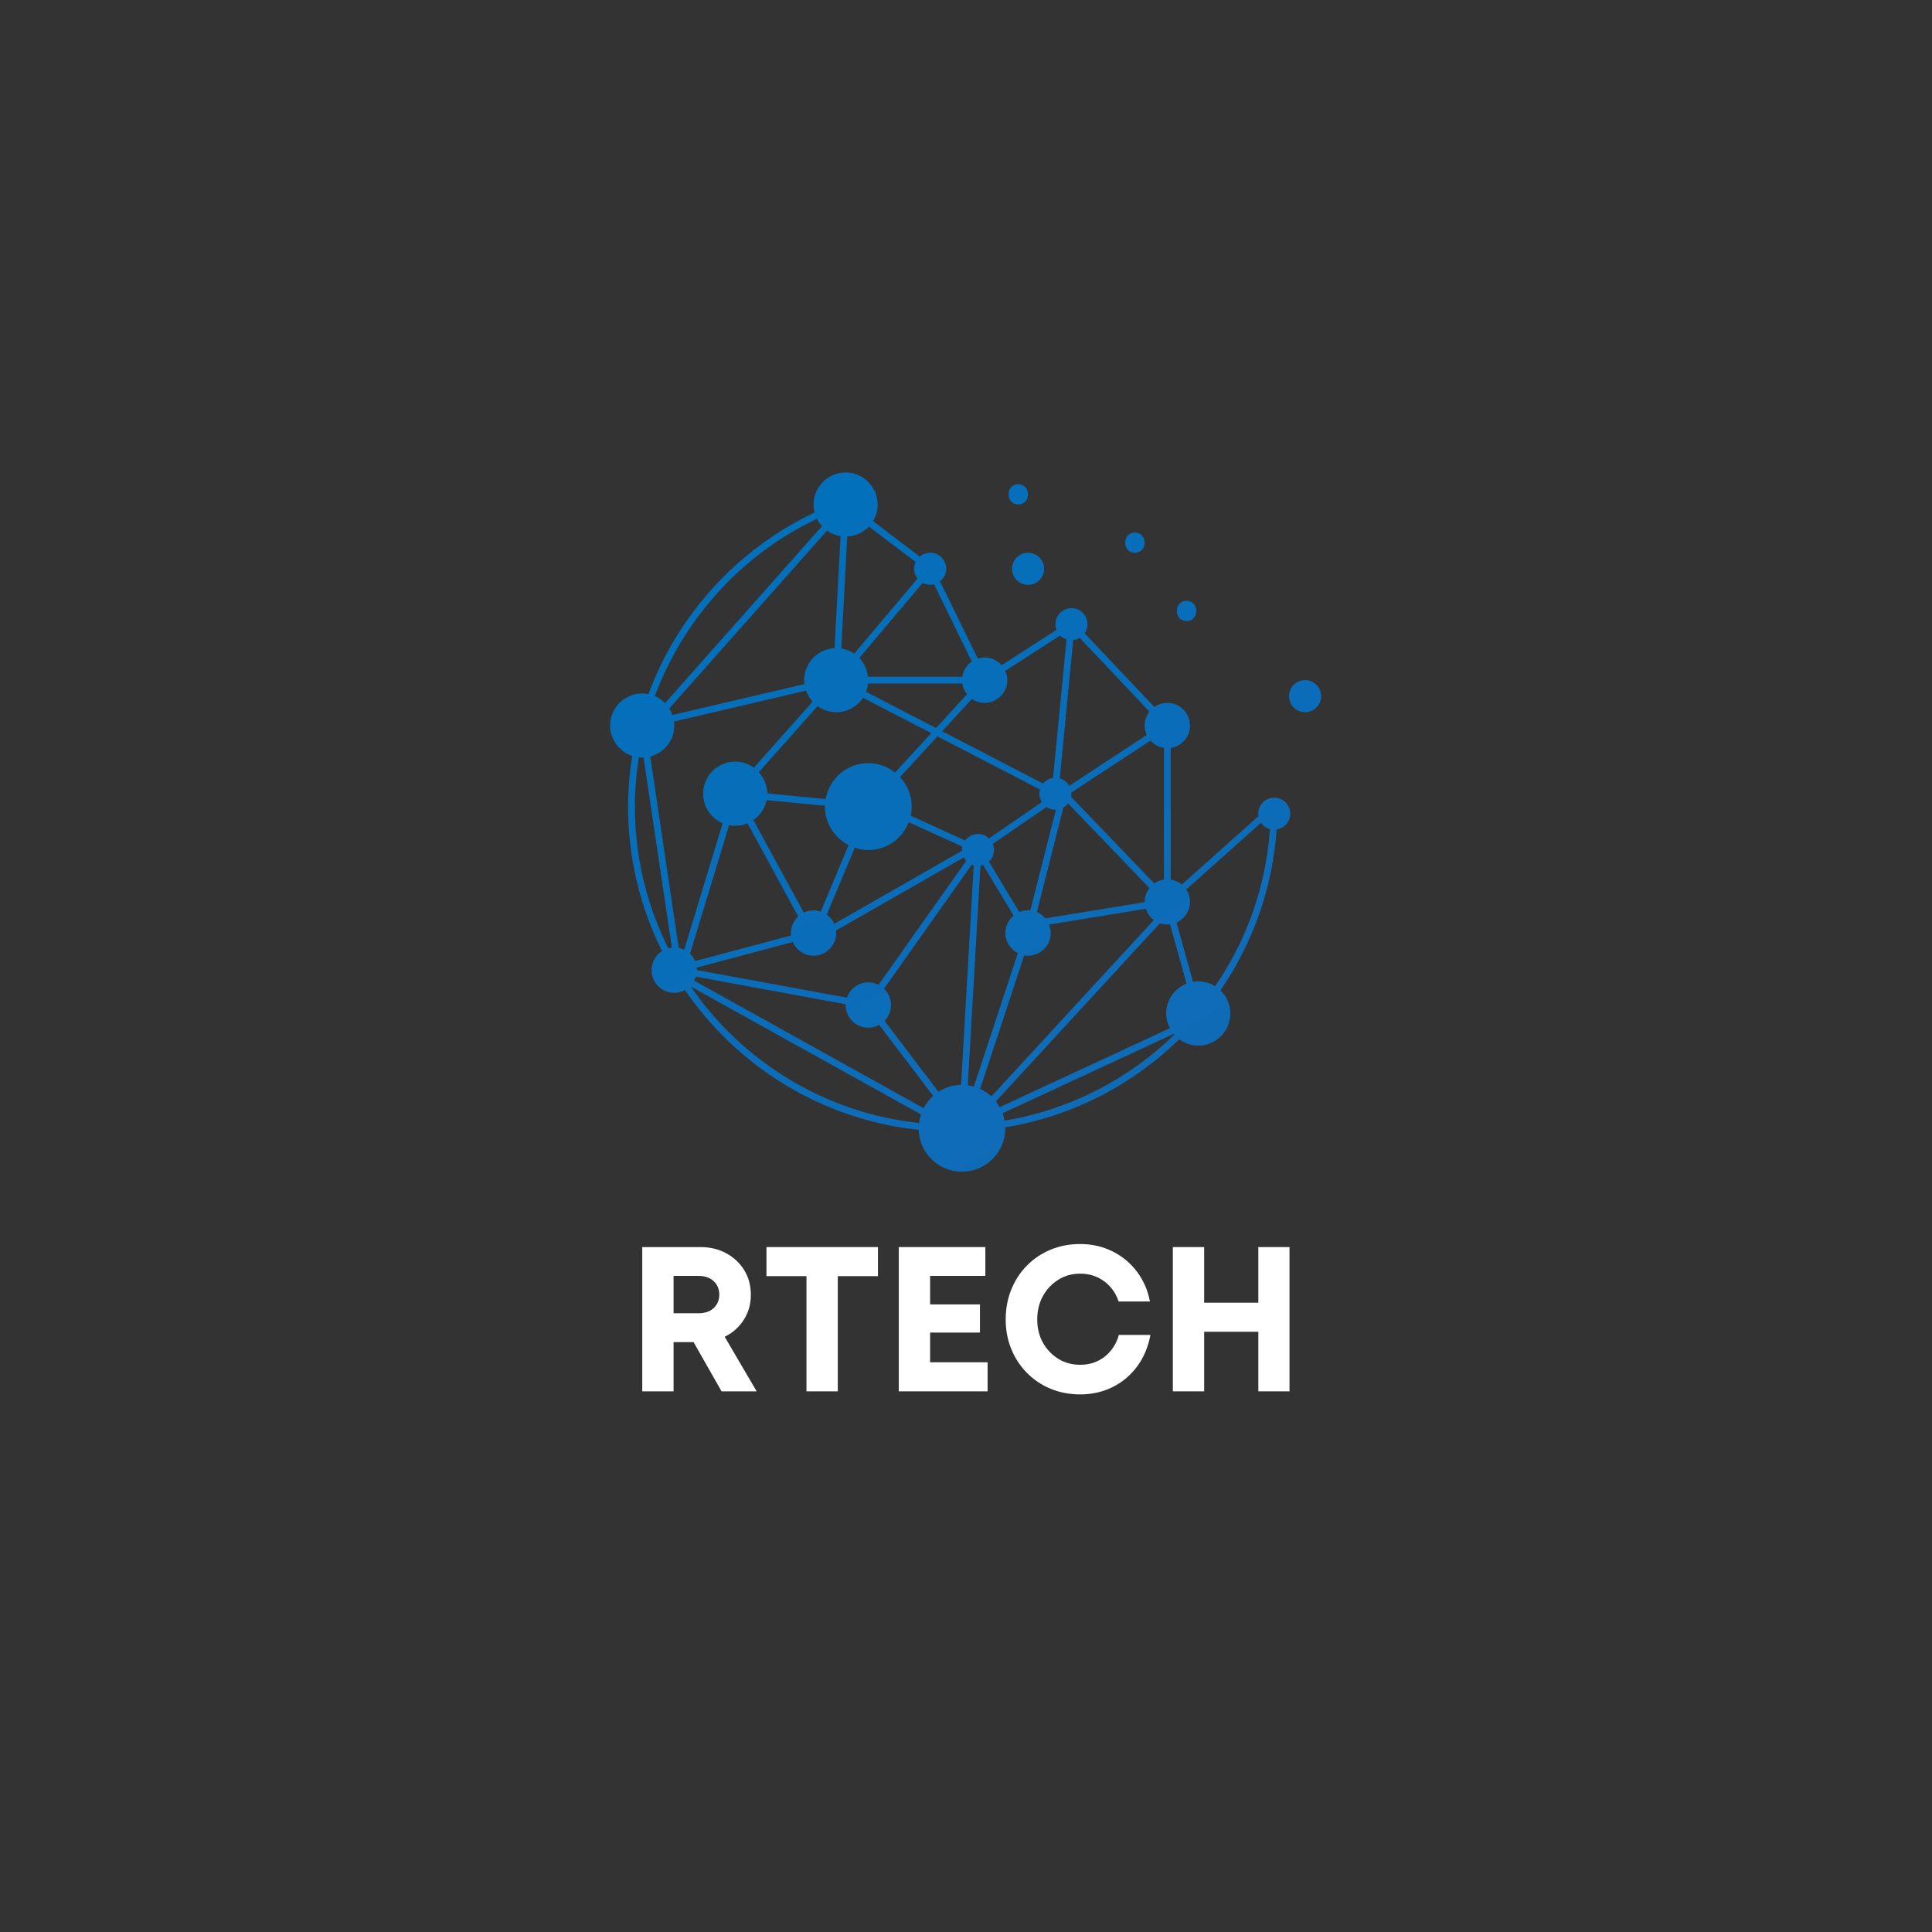 <svg xmlns="http://www.w3.org/2000/svg" xmlns:xlink="http://www.w3.org/1999/xlink" width="500" zoomAndPan="magnify" viewBox="0 0 375 375" height="500" preserveAspectRatio="xMidYMid meet" version="1.0"><rect x="0" y="0" width="375" height="375" fill="#333333" stroke="none"/><defs><g/><clipPath id="8d987f070d"><path d="M 118.426 91.691 L 256.426 91.691 L 256.426 227.441 L 118.426 227.441 Z M 118.426 91.691 " clip-rule="nonzero"/></clipPath><clipPath id="2db216ca1d"><path d="M 199.543 107.289 C 201.266 107.289 202.656 108.68 202.656 110.402 C 202.656 112.125 201.266 113.52 199.543 113.52 C 197.82 113.52 196.43 112.125 196.43 110.402 C 196.43 108.68 197.82 107.289 199.543 107.289 Z M 250.438 157.941 C 250.438 159.5 249.293 160.781 247.797 161.012 C 246.988 172.539 243.082 183.223 236.887 192.23 C 238.066 193.367 238.809 194.949 238.809 196.719 C 238.809 200.16 236.02 202.949 232.582 202.949 C 231.199 202.949 229.926 202.48 228.895 201.719 C 219.832 210.555 208.141 216.691 195.113 218.812 C 195.113 218.871 195.133 218.93 195.133 218.992 C 195.133 223.652 191.359 227.422 186.707 227.422 C 182.156 227.422 178.477 223.805 178.309 219.297 C 159.5 217.312 143.133 207.027 132.945 192.164 C 132.324 192.504 131.629 192.711 130.871 192.711 C 128.441 192.711 126.469 190.734 126.469 188.301 C 126.469 186.742 127.281 185.379 128.5 184.598 C 124.289 176.145 121.91 166.625 121.91 156.559 C 121.91 153.238 122.203 149.957 122.719 146.727 C 120.234 145.906 118.426 143.586 118.426 140.828 C 118.426 137.387 121.215 134.598 124.652 134.598 C 125.062 134.598 125.469 134.645 125.859 134.715 C 131.516 119.504 142.926 106.672 158.023 99.52 C 158.055 99.504 158.09 99.492 158.129 99.473 C 158 98.98 157.914 98.473 157.914 97.941 C 157.914 94.5 160.703 91.711 164.141 91.711 C 166.645 91.711 168.797 93.203 169.777 95.336 C 169.812 95.328 169.844 95.316 169.871 95.309 L 170.098 96.23 C 170.254 96.773 170.363 97.34 170.363 97.934 C 170.363 99.113 170.016 100.207 169.449 101.145 L 178.527 108.035 C 179.07 107.566 179.773 107.273 180.547 107.273 C 182.27 107.273 183.66 108.668 183.66 110.391 C 183.66 111.383 183.191 112.258 182.461 112.828 L 189.793 127.836 C 190.211 127.703 190.648 127.609 191.113 127.609 C 192.43 127.609 193.598 128.199 194.406 129.117 L 205.062 122.254 C 204.938 121.91 204.855 121.547 204.855 121.16 C 204.855 119.438 206.246 118.047 207.969 118.047 C 209.691 118.047 211.082 119.438 211.082 121.16 C 211.082 121.816 210.879 122.422 210.531 122.926 L 224.062 137.223 C 224.781 136.727 225.641 136.426 226.582 136.426 C 229.012 136.426 230.984 138.402 230.984 140.836 C 230.984 143.043 229.355 144.859 227.238 145.176 L 227.238 170.73 C 228.051 170.848 228.781 171.191 229.383 171.695 L 244.266 158.414 C 244.246 158.262 244.219 158.109 244.219 157.949 C 244.219 156.227 245.609 154.832 247.332 154.832 C 249.047 154.828 250.438 156.219 250.438 157.941 Z M 223.309 143.75 L 207.941 153.832 C 207.949 153.906 207.961 153.98 207.961 154.059 C 207.961 154.27 207.941 154.477 207.902 154.676 L 224.039 171.473 C 224.586 171.082 225.23 170.82 225.926 170.723 L 225.926 145.164 C 224.887 145.012 223.977 144.5 223.309 143.75 Z M 222.176 175.059 C 222.176 174.043 222.527 173.129 223.105 172.379 L 207.32 155.941 C 207.07 156.266 206.766 156.539 206.406 156.742 L 201.254 177.031 C 201.895 177.305 202.445 177.73 202.891 178.254 L 222.191 175.109 C 222.184 175.09 222.176 175.078 222.176 175.059 Z M 167.508 135.438 C 166.395 137.129 164.484 138.242 162.312 138.242 C 160.957 138.242 159.719 137.797 158.691 137.062 L 147.285 149.883 C 148.277 150.977 148.902 152.414 148.914 154.004 L 160.262 155.098 C 160.949 151.141 164.387 148.121 168.539 148.121 C 170.508 148.121 172.289 148.82 173.727 149.949 L 180.762 142.301 Z M 181.676 141.312 L 187.695 134.762 C 187.219 134.168 186.895 133.457 186.773 132.668 L 168.473 132.668 C 168.414 133.23 168.301 133.773 168.102 134.277 Z M 186.715 164.988 C 186.715 164.762 186.742 164.539 186.789 164.324 L 176.383 159.594 C 175.164 162.75 172.125 164.988 168.539 164.988 C 167.621 164.988 166.746 164.805 165.918 164.531 L 160.48 177.535 C 161.109 177.988 161.613 178.598 161.93 179.312 L 186.727 165.129 C 186.723 165.074 186.715 165.035 186.715 164.988 Z M 146.23 159.184 L 156.023 177.141 C 156.598 176.859 157.234 176.695 157.914 176.695 C 158.406 176.695 158.871 176.793 159.312 176.941 L 164.711 164.027 C 161.996 162.629 160.113 159.824 160.113 156.559 C 160.113 156.504 160.129 156.453 160.129 156.398 L 148.797 155.305 C 148.473 156.91 147.531 158.281 146.23 159.184 Z M 153.875 182.848 L 135.23 187.812 C 135.25 187.969 135.277 188.121 135.277 188.289 L 164.395 193.652 C 164.988 191.922 166.613 190.676 168.539 190.676 C 169.254 190.676 169.918 190.859 170.516 191.156 L 187.543 167.09 C 187.355 166.891 187.203 166.664 187.078 166.422 L 162.266 180.617 C 162.289 180.777 162.312 180.938 162.312 181.098 C 162.312 183.527 160.34 185.504 157.91 185.504 C 156.109 185.504 154.551 184.41 153.875 182.848 Z M 189.828 161.875 C 190.656 161.875 191.402 162.203 191.961 162.734 L 202.215 155.695 C 201.914 155.219 201.738 154.66 201.738 154.059 C 201.738 153.773 201.789 153.508 201.855 153.242 L 181.961 142.93 L 174.691 150.832 C 176.09 152.336 176.965 154.336 176.965 156.559 C 176.965 157.168 176.891 157.766 176.773 158.332 L 187.336 163.141 C 187.898 162.379 188.801 161.875 189.828 161.875 Z M 191.953 167.25 L 197.848 177.027 C 198.371 176.809 198.941 176.688 199.539 176.688 C 199.691 176.688 199.828 176.715 199.977 176.734 L 204.949 157.16 C 204.914 157.16 204.891 157.168 204.855 157.168 C 204.219 157.168 203.633 156.977 203.133 156.645 L 192.703 163.797 C 192.855 164.16 192.934 164.559 192.934 164.977 C 192.934 165.883 192.555 166.688 191.953 167.25 Z M 205.699 151.074 C 206.492 151.301 207.148 151.824 207.547 152.527 L 222.582 142.656 C 222.324 142.094 222.172 141.477 222.172 140.82 C 222.172 139.801 222.535 138.867 223.117 138.125 L 209.574 123.812 C 209.195 124.039 208.77 124.184 208.312 124.238 Z M 188.641 135.664 L 182.875 141.934 L 202.457 152.09 C 202.938 151.512 203.609 151.109 204.395 150.996 L 207.016 124.117 C 206.539 123.965 206.102 123.715 205.758 123.363 L 195.121 130.215 C 195.371 130.766 195.516 131.375 195.516 132.02 C 195.516 134.453 193.543 136.426 191.113 136.426 C 190.199 136.418 189.352 136.141 188.641 135.664 Z M 166.797 127.711 C 167.727 128.68 168.32 129.949 168.473 131.363 L 186.781 131.363 C 186.965 130.137 187.641 129.07 188.621 128.395 L 181.305 113.414 C 181.066 113.473 180.812 113.512 180.555 113.512 C 180.023 113.512 179.535 113.367 179.098 113.133 Z M 163.293 125.887 C 164.215 126.031 165.07 126.359 165.805 126.863 L 178.09 112.297 C 177.688 111.773 177.43 111.117 177.43 110.402 C 177.43 109.934 177.543 109.488 177.727 109.09 L 168.652 102.203 C 167.586 103.336 166.109 104.059 164.445 104.145 Z M 129.906 137.512 C 130.156 137.91 130.348 138.336 130.508 138.785 L 156.168 132.781 C 156.133 132.527 156.086 132.277 156.086 132.012 C 156.086 128.684 158.703 125.988 161.988 125.812 L 163.156 104.066 C 162.18 103.914 161.289 103.543 160.527 102.992 Z M 127.102 135.102 C 127.852 135.426 128.527 135.891 129.09 136.465 L 159.551 102.125 C 159.16 101.699 158.836 101.215 158.578 100.699 C 143.82 107.691 132.652 120.234 127.102 135.102 Z M 130.41 183.934 L 124.918 147.027 C 124.824 147.031 124.746 147.051 124.652 147.051 C 124.426 147.051 124.215 147.012 124.004 146.984 C 123.508 150.121 123.23 153.316 123.23 156.543 C 123.23 166.426 125.574 175.766 129.715 184.059 C 129.934 184 130.172 183.961 130.41 183.934 Z M 140.27 159.797 C 138.039 158.852 136.477 156.637 136.477 154.059 C 136.477 150.617 139.266 147.828 142.703 147.828 C 144.055 147.828 145.297 148.273 146.324 149.008 L 157.723 136.188 C 157.168 135.57 156.738 134.848 156.457 134.055 L 130.801 140.059 C 130.832 140.312 130.879 140.562 130.879 140.828 C 130.879 143.723 128.891 146.145 126.211 146.84 L 131.738 183.98 C 132.117 184.051 132.469 184.191 132.801 184.352 Z M 133.926 185.125 C 134.344 185.523 134.68 186.008 134.914 186.543 L 153.559 181.578 C 153.539 181.422 153.512 181.262 153.512 181.098 C 153.512 179.816 154.062 178.676 154.934 177.875 L 145.094 159.812 C 144.359 160.117 143.551 160.289 142.703 160.289 C 142.297 160.289 141.906 160.242 141.523 160.168 Z M 178.762 216.312 L 134.078 191.484 C 144.047 205.98 160.023 216.023 178.391 217.969 C 178.457 217.398 178.582 216.844 178.762 216.312 Z M 181.125 212.707 L 170.645 198.922 C 170.016 199.266 169.309 199.477 168.539 199.477 C 166.109 199.477 164.137 197.5 164.137 195.07 C 164.137 195.023 164.148 194.977 164.148 194.922 L 135.066 189.566 C 134.98 189.84 134.871 190.105 134.742 190.348 L 179.27 215.094 C 179.746 214.191 180.371 213.383 181.125 212.707 Z M 189 167.977 C 188.867 167.938 188.727 167.906 188.602 167.852 L 171.586 191.906 C 172.422 192.711 172.945 193.828 172.945 195.074 C 172.945 196.27 172.469 197.348 171.691 198.145 L 182.152 211.906 C 183.422 211.082 184.926 210.598 186.543 210.566 Z M 189.02 210.906 L 197.562 185.008 C 196.133 184.277 195.141 182.805 195.141 181.09 C 195.141 179.723 195.77 178.523 196.742 177.715 L 190.836 167.91 C 190.664 167.973 190.488 168.02 190.305 168.043 L 187.848 210.652 C 188.246 210.711 188.637 210.797 189.02 210.906 Z M 223.957 178.578 C 223.238 178.035 222.695 177.277 222.41 176.395 L 203.625 179.457 C 203.828 179.969 203.949 180.52 203.949 181.098 C 203.949 183.527 201.977 185.504 199.543 185.504 C 199.293 185.504 199.047 185.473 198.801 185.43 L 190.25 211.348 C 191.059 211.719 191.789 212.219 192.43 212.812 Z M 227.938 200.816 C 227.898 200.77 227.859 200.715 227.82 200.672 L 194.598 216.082 C 194.762 216.539 194.902 217.008 194.992 217.5 C 207.691 215.41 219.09 209.426 227.938 200.816 Z M 230.305 190.926 L 227.105 179.406 C 226.926 179.426 226.754 179.457 226.574 179.457 C 226.07 179.457 225.594 179.359 225.145 179.199 L 193.297 213.781 C 193.578 214.133 193.816 214.496 194.035 214.895 L 227.078 199.57 C 226.629 198.707 226.348 197.746 226.348 196.707 C 226.363 194.074 228 191.84 230.305 190.926 Z M 246.492 160.926 C 245.781 160.727 245.168 160.297 244.762 159.699 L 230.258 172.645 C 230.707 173.336 230.98 174.164 230.98 175.051 C 230.98 176.84 229.906 178.379 228.371 179.066 L 231.562 190.582 C 231.895 190.527 232.23 190.477 232.582 190.477 C 233.789 190.477 234.902 190.832 235.855 191.422 C 241.895 182.629 245.703 172.188 246.492 160.926 Z M 253.312 132.012 C 251.59 132.012 250.199 133.402 250.199 135.129 C 250.199 136.852 251.59 138.242 253.312 138.242 C 255.035 138.242 256.426 136.852 256.426 135.129 C 256.426 133.41 255.027 132.012 253.312 132.012 Z M 197.648 97.91 C 200.168 97.91 200.172 93.992 197.648 93.992 C 195.133 93.992 195.133 97.91 197.648 97.91 Z M 230.305 120.539 C 232.82 120.539 232.828 116.621 230.305 116.621 C 227.785 116.621 227.781 120.539 230.305 120.539 Z M 220.281 107.289 C 222.801 107.289 222.805 103.371 220.281 103.371 C 217.766 103.371 217.758 107.289 220.281 107.289 Z M 220.281 107.289 " clip-rule="nonzero"/></clipPath><linearGradient x1="1820.417" gradientTransform="matrix(0.066, 0, 0, 0.066, 118.427, 91.711)" y1="2211.287" x2="319.071" gradientUnits="userSpaceOnUse" y2="-198.766" id="6730d0b73b"><stop stop-opacity="1" stop-color="rgb(7.516%, 41.669%, 71.579%)" offset="0"/><stop stop-opacity="1" stop-color="rgb(7.397%, 41.71%, 71.613%)" offset="0.031"/><stop stop-opacity="1" stop-color="rgb(7.161%, 41.794%, 71.68%)" offset="0.062"/><stop stop-opacity="1" stop-color="rgb(6.924%, 41.876%, 71.745%)" offset="0.094"/><stop stop-opacity="1" stop-color="rgb(6.688%, 41.959%, 71.812%)" offset="0.125"/><stop stop-opacity="1" stop-color="rgb(6.45%, 42.043%, 71.88%)" offset="0.156"/><stop stop-opacity="1" stop-color="rgb(6.213%, 42.125%, 71.947%)" offset="0.188"/><stop stop-opacity="1" stop-color="rgb(5.977%, 42.207%, 72.012%)" offset="0.219"/><stop stop-opacity="1" stop-color="rgb(5.74%, 42.29%, 72.079%)" offset="0.25"/><stop stop-opacity="1" stop-color="rgb(5.504%, 42.374%, 72.147%)" offset="0.281"/><stop stop-opacity="1" stop-color="rgb(5.267%, 42.456%, 72.214%)" offset="0.312"/><stop stop-opacity="1" stop-color="rgb(5.031%, 42.538%, 72.279%)" offset="0.344"/><stop stop-opacity="1" stop-color="rgb(4.794%, 42.621%, 72.346%)" offset="0.375"/><stop stop-opacity="1" stop-color="rgb(4.556%, 42.705%, 72.414%)" offset="0.388"/><stop stop-opacity="1" stop-color="rgb(4.439%, 42.746%, 72.447%)" offset="0.406"/><stop stop-opacity="1" stop-color="rgb(4.32%, 42.787%, 72.481%)" offset="0.438"/><stop stop-opacity="1" stop-color="rgb(4.083%, 42.87%, 72.546%)" offset="0.469"/><stop stop-opacity="1" stop-color="rgb(3.847%, 42.953%, 72.614%)" offset="0.5"/><stop stop-opacity="1" stop-color="rgb(3.61%, 43.036%, 72.681%)" offset="0.531"/><stop stop-opacity="1" stop-color="rgb(3.374%, 43.118%, 72.748%)" offset="0.562"/><stop stop-opacity="1" stop-color="rgb(3.137%, 43.201%, 72.813%)" offset="0.594"/><stop stop-opacity="1" stop-color="rgb(2.901%, 43.285%, 72.881%)" offset="0.612"/><stop stop-opacity="1" stop-color="rgb(2.783%, 43.326%, 72.914%)" offset="0.625"/><stop stop-opacity="1" stop-color="rgb(2.664%, 43.367%, 72.948%)" offset="0.656"/><stop stop-opacity="1" stop-color="rgb(2.426%, 43.449%, 73.015%)" offset="0.688"/><stop stop-opacity="1" stop-color="rgb(2.19%, 43.532%, 73.08%)" offset="0.719"/><stop stop-opacity="1" stop-color="rgb(1.953%, 43.616%, 73.148%)" offset="0.75"/><stop stop-opacity="1" stop-color="rgb(1.717%, 43.698%, 73.215%)" offset="0.781"/><stop stop-opacity="1" stop-color="rgb(1.48%, 43.781%, 73.282%)" offset="0.812"/><stop stop-opacity="1" stop-color="rgb(1.244%, 43.863%, 73.347%)" offset="0.844"/><stop stop-opacity="1" stop-color="rgb(1.007%, 43.947%, 73.415%)" offset="0.875"/><stop stop-opacity="1" stop-color="rgb(0.771%, 44.029%, 73.482%)" offset="0.906"/><stop stop-opacity="1" stop-color="rgb(0.533%, 44.112%, 73.549%)" offset="0.938"/><stop stop-opacity="1" stop-color="rgb(0.296%, 44.196%, 73.615%)" offset="0.969"/><stop stop-opacity="1" stop-color="rgb(0.089%, 44.267%, 73.674%)" offset="1"/></linearGradient></defs><g clip-path="url(#8d987f070d)"><g clip-path="url(#2db216ca1d)"><path fill="url(#6730d0b73b)" d="M 118.426 91.711 L 118.426 227.422 L 256.426 227.422 L 256.426 91.711 Z M 118.426 91.711 " fill-rule="nonzero"/></g></g><g fill="#ffffff" fill-opacity="1"><g transform="translate(121.458, 270.058)"><g><path d="M 18.594 0 L 13.156 -9.562 L 9.281 -9.562 L 9.281 0 L 3.203 0 L 3.203 -28 L 14.516 -28 C 16.379 -28 18.047 -27.598 19.516 -26.797 C 20.984 -25.992 22.145 -24.898 23 -23.516 C 23.852 -22.129 24.281 -20.531 24.281 -18.719 C 24.281 -16.906 23.816 -15.285 22.891 -13.859 C 21.973 -12.43 20.742 -11.344 19.203 -10.594 L 25.406 0 Z M 9.281 -22.406 L 9.281 -15.156 L 14.125 -15.156 C 15.375 -15.156 16.359 -15.492 17.078 -16.172 C 17.797 -16.859 18.156 -17.723 18.156 -18.766 C 18.156 -19.828 17.797 -20.695 17.078 -21.375 C 16.359 -22.062 15.375 -22.406 14.125 -22.406 Z M 9.281 -22.406 "/></g></g></g><g fill="#ffffff" fill-opacity="1"><g transform="translate(147.895, 270.058)"><g><path d="M 22.516 -28 L 22.516 -22.359 L 14.719 -22.359 L 14.719 0 L 8.641 0 L 8.641 -22.359 L 0.875 -22.359 L 0.875 -28 Z M 22.516 -28 "/></g></g></g><g fill="#ffffff" fill-opacity="1"><g transform="translate(171.253, 270.058)"><g><path d="M 9.281 -5.641 L 20.438 -5.641 L 20.438 0 L 3.203 0 L 3.203 -28 L 20 -28 L 20 -22.406 L 9.281 -22.406 L 9.281 -16.875 L 18.953 -16.875 L 18.953 -11.406 L 9.281 -11.406 Z M 9.281 -5.641 "/></g></g></g><g fill="#ffffff" fill-opacity="1"><g transform="translate(193.611, 270.058)"><g><path d="M 16.047 0.594 C 13.984 0.594 12.07 0.227 10.312 -0.5 C 8.562 -1.227 7.031 -2.254 5.719 -3.578 C 4.414 -4.898 3.398 -6.445 2.672 -8.219 C 1.953 -9.988 1.594 -11.898 1.594 -13.953 C 1.594 -16.035 1.953 -17.969 2.672 -19.75 C 3.398 -21.539 4.414 -23.098 5.719 -24.422 C 7.031 -25.742 8.562 -26.77 10.312 -27.5 C 12.07 -28.227 13.984 -28.594 16.047 -28.594 C 18.305 -28.594 20.383 -28.125 22.281 -27.188 C 24.176 -26.258 25.758 -24.957 27.031 -23.281 C 28.312 -21.602 29.164 -19.656 29.594 -17.438 L 23.516 -17.438 C 22.961 -19.094 22.02 -20.406 20.688 -21.375 C 19.352 -22.352 17.805 -22.844 16.047 -22.844 C 14.473 -22.844 13.055 -22.445 11.797 -21.656 C 10.547 -20.875 9.551 -19.816 8.812 -18.484 C 8.082 -17.148 7.719 -15.641 7.719 -13.953 C 7.719 -12.273 8.082 -10.773 8.812 -9.453 C 9.551 -8.141 10.547 -7.094 11.797 -6.312 C 13.055 -5.539 14.473 -5.156 16.047 -5.156 C 17.879 -5.156 19.461 -5.676 20.797 -6.719 C 22.129 -7.758 23.051 -9.172 23.562 -10.953 L 29.688 -10.953 C 29.258 -8.641 28.41 -6.613 27.141 -4.875 C 25.867 -3.145 24.281 -1.801 22.375 -0.844 C 20.469 0.113 18.359 0.594 16.047 0.594 Z M 16.047 0.594 "/></g></g></g><g fill="#ffffff" fill-opacity="1"><g transform="translate(224.447, 270.058)"><g><path d="M 19.797 -28 L 25.844 -28 L 25.844 0 L 19.797 0 L 19.797 -11.562 L 9.281 -11.562 L 9.281 0 L 3.203 0 L 3.203 -28 L 9.281 -28 L 9.281 -17.203 L 19.797 -17.203 Z M 19.797 -28 "/></g></g></g></svg>